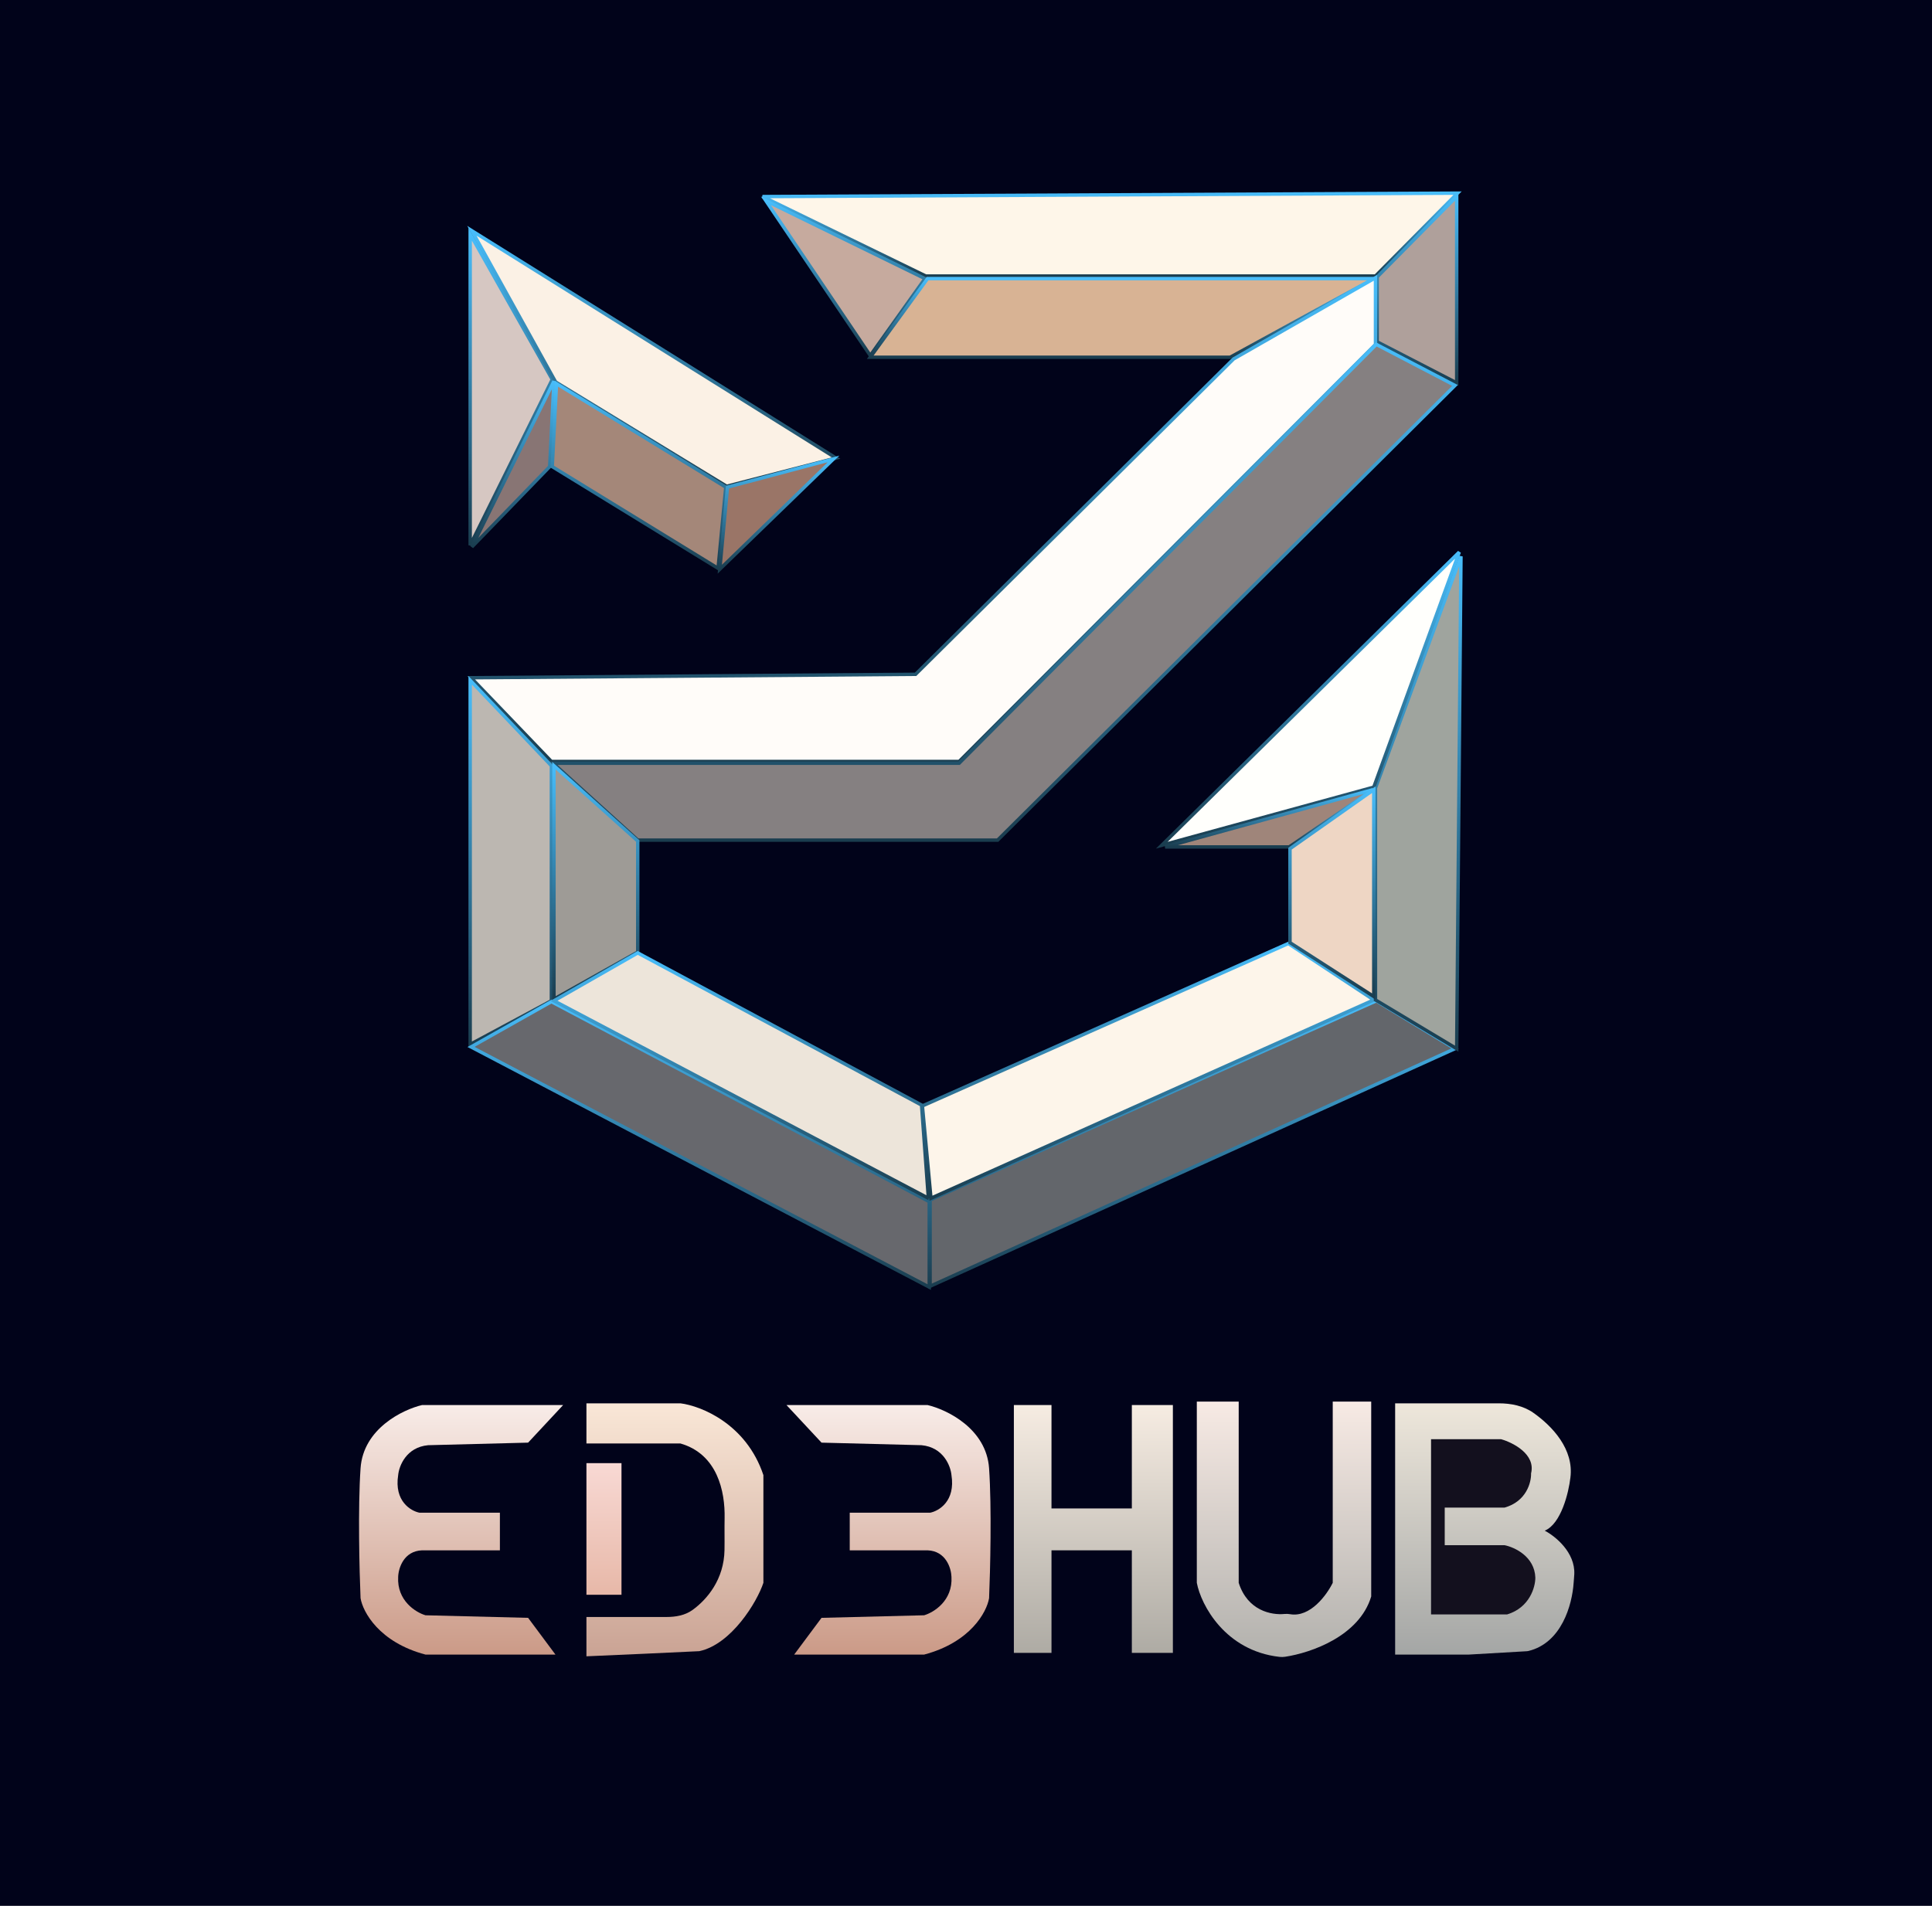 <svg width="1130" height="1115" viewBox="0 0 1130 1115" fill="none" xmlns="http://www.w3.org/2000/svg">
<rect width="1130" height="1115" fill="#01031A"/>
<path d="M275 137V319L323 222L275 137Z" fill="#D6C7C2" stroke="url(#paint0_linear_252_1897)" stroke-width="2"/>
<path d="M489 268L276 135L325 223.5L425 284.5L489 268Z" fill="#FBF1E5" stroke="url(#paint1_linear_252_1897)" stroke-width="2"/>
<path d="M321.5 273L276 320L324 223L321.5 273Z" fill="#887574" stroke="url(#paint2_linear_252_1897)" stroke-width="2"/>
<path d="M424.5 285L325.5 224.5L323 273L420 332.5L424.5 285Z" fill="#A48779" stroke="url(#paint3_linear_252_1897)" stroke-width="2"/>
<path d="M487.5 268.5L421 333L425.5 285L487.5 268.5Z" fill="#9A7567" stroke="url(#paint4_linear_252_1897)" stroke-width="2"/>
<path d="M852.5 113L446 115L541.5 161.5H804.5L852.5 113Z" fill="#FEF6E9" stroke="url(#paint5_linear_252_1897)" stroke-width="2"/>
<path d="M509 208L448 117.5L541 163L509 208Z" fill="#C6AA9E" stroke="url(#paint6_linear_252_1897)" stroke-width="2"/>
<path d="M719.5 209H509L542.5 163H803.5L719.5 209Z" fill="#D8B394" stroke="url(#paint7_linear_252_1897)" stroke-width="2"/>
<path d="M852 224V115L805.5 162V200L852 224Z" fill="#AFA09B" stroke="url(#paint8_linear_252_1897)" stroke-width="2"/>
<path d="M721.5 210L804.5 162.5V201.5L561 445.5H322.5L275.5 396.5L535.5 394.5L721.5 210Z" fill="#FFFCF9" stroke="url(#paint9_linear_252_1897)" stroke-width="2"/>
<path d="M851 225.5L805 201.5L561 446.5H323.5L373 491.5H478.25H583.5L851 225.5Z" fill="#858081" stroke="url(#paint10_linear_252_1897)" stroke-width="2"/>
<path d="M275 611V398L322.5 448V585.5L275 611Z" fill="#BCB7B1" stroke="url(#paint11_linear_252_1897)" stroke-width="2"/>
<path d="M373 492L324 448V584.5L373 557V492Z" fill="#9E9B96" stroke="url(#paint12_linear_252_1897)" stroke-width="2"/>
<path d="M322.5 586L275.5 612.5L543.5 753V703L322.5 586Z" fill="#67686D" stroke="url(#paint13_linear_252_1897)" stroke-width="2"/>
<path d="M373 557.5L324 585.5L543 701L539 646.5L373 557.5Z" fill="#EDE5DA" stroke="url(#paint14_linear_252_1897)" stroke-width="2"/>
<path d="M805 585.5L544 702V752.5L851 613.5L805 585.5Z" fill="#63666B" stroke="url(#paint15_linear_252_1897)" stroke-width="2"/>
<path d="M753.5 552L539.5 647L544.5 701L803.5 585L753.5 552Z" fill="#FDF5EA" stroke="url(#paint16_linear_252_1897)" stroke-width="2"/>
<path d="M804.5 461V585L852 613.5L854.5 325.5L804.5 461Z" fill="#9FA49E" stroke="url(#paint17_linear_252_1897)" stroke-width="2"/>
<path d="M853.5 323L679.5 494.5L803.5 460.5L853.5 323Z" fill="#FFFFFC" stroke="url(#paint18_linear_252_1897)" stroke-width="2"/>
<path d="M754 495.5H681.5L803 462L754 495.5Z" fill="#9F857A" stroke="url(#paint19_linear_252_1897)" stroke-width="2"/>
<path d="M803.5 462L754.5 496.5V551.5L803.5 583V462Z" fill="#EED6C4" stroke="url(#paint20_linear_252_1897)" stroke-width="2"/>
<path d="M329.383 822L308.883 844L250.383 845.5C237.583 846.7 233.383 857.667 232.883 863C230.483 878.2 240.217 884 245.383 885H292.383V907H246.883C236.083 907.4 233.05 917.5 232.883 922.5C232.083 936.5 243.217 943.333 248.883 945L308.883 946.5L324.883 968H248.883C221.683 960.8 212.217 943 210.883 935C210.217 919.333 209.283 882.2 210.883 859C212.483 835.8 235.55 824.667 246.883 822H329.383Z" fill="url(#paint21_linear_252_1897)"/>
<path d="M363.5 856H343V933H363.5V856Z" fill="url(#paint22_linear_252_1897)"/>
<path d="M343 821V844.5H398C419.585 850.714 424.146 872.505 423.816 888.171C423.685 894.377 423.857 900.631 423.752 906.837C423.465 923.887 413.758 935.598 405.032 941.904C400.672 945.055 395.222 946 389.842 946H343V969L377 967.5L409 966C427.8 962 442.833 937.167 446.5 926V863C436.5 833 410 822.5 398 821H343Z" fill="url(#paint23_linear_252_1897)"/>
<path d="M460 822L480.5 844L539 845.5C551.8 846.7 556 857.667 556.5 863C558.9 878.2 549.167 884 544 885H497V907H542.5C553.3 907.4 556.334 917.5 556.5 922.5C557.3 936.5 546.167 943.333 540.5 945L480.5 946.5L464.5 968H540.5C567.7 960.8 577.167 943 578.5 935C579.167 919.333 580.1 882.2 578.5 859C576.9 835.8 553.834 824.667 542.5 822H460Z" fill="url(#paint24_linear_252_1897)"/>
<path d="M593 822V967H615V907H662V967H686V822H662V882.5H615V822H593Z" fill="url(#paint25_linear_252_1897)"/>
<path d="M700 926V820H724.5V926C729.704 942.355 743.659 945.009 751.358 944.232C752.445 944.123 753.546 944.19 754.623 944.374C766.304 946.373 775.995 933.17 779.5 926V820H802V934C795.058 957.141 766.951 966.956 751.65 969.273C750.552 969.439 749.43 969.459 748.326 969.334C716.699 965.764 702.457 939.104 700 926Z" fill="url(#paint26_linear_252_1897)"/>
<path d="M816 821V968H859L893.088 966.024C893.362 966.008 893.64 965.969 893.907 965.905C913.386 961.207 919.528 938.859 920.393 926.075C920.509 924.361 920.701 922.651 920.777 920.935C921.343 908.224 909.753 898.783 903.5 895.5C913.1 891.5 917.5 873.167 918.5 864.5C920.647 847.934 908.032 834.427 896.847 826.55C890.987 822.423 883.78 821 876.612 821H816Z" fill="url(#paint27_linear_252_1897)"/>
<path d="M837 842V944.5H881.5C894.7 940.5 898 928.5 898 923C897.6 910.6 885.833 905.167 880 904H845V882H880C892.8 878.4 895.667 867.167 895.5 862C898.3 850.8 885 844 878 842H837Z" fill="#13101E"/>
<defs>
<linearGradient id="paint0_linear_252_1897" x1="299" y1="137" x2="299" y2="319" gradientUnits="userSpaceOnUse">
<stop stop-color="#48BDFA"/>
<stop offset="1" stop-color="#1A3D4F"/>
</linearGradient>
<linearGradient id="paint1_linear_252_1897" x1="382.5" y1="135" x2="382.5" y2="284.5" gradientUnits="userSpaceOnUse">
<stop stop-color="#48BDFA"/>
<stop offset="1" stop-color="#1A3D4F"/>
</linearGradient>
<linearGradient id="paint2_linear_252_1897" x1="300" y1="223" x2="300" y2="320" gradientUnits="userSpaceOnUse">
<stop stop-color="#48BDFA"/>
<stop offset="1" stop-color="#1A3D4F"/>
</linearGradient>
<linearGradient id="paint3_linear_252_1897" x1="373.75" y1="224.5" x2="373.75" y2="332.5" gradientUnits="userSpaceOnUse">
<stop stop-color="#48BDFA"/>
<stop offset="1" stop-color="#1A3D4F"/>
</linearGradient>
<linearGradient id="paint4_linear_252_1897" x1="454.25" y1="268.5" x2="454.25" y2="333" gradientUnits="userSpaceOnUse">
<stop stop-color="#48BDFA"/>
<stop offset="1" stop-color="#1A3D4F"/>
</linearGradient>
<linearGradient id="paint5_linear_252_1897" x1="649.25" y1="113" x2="649.25" y2="161.5" gradientUnits="userSpaceOnUse">
<stop stop-color="#48BDFA"/>
<stop offset="1" stop-color="#1A3D4F"/>
</linearGradient>
<linearGradient id="paint6_linear_252_1897" x1="494.5" y1="117.5" x2="494.5" y2="208" gradientUnits="userSpaceOnUse">
<stop stop-color="#48BDFA"/>
<stop offset="1" stop-color="#1A3D4F"/>
</linearGradient>
<linearGradient id="paint7_linear_252_1897" x1="656.25" y1="163" x2="656.25" y2="209" gradientUnits="userSpaceOnUse">
<stop stop-color="#48BDFA"/>
<stop offset="1" stop-color="#1A3D4F"/>
</linearGradient>
<linearGradient id="paint8_linear_252_1897" x1="828.75" y1="115" x2="828.75" y2="224" gradientUnits="userSpaceOnUse">
<stop stop-color="#48BDFA"/>
<stop offset="1" stop-color="#1A3D4F"/>
</linearGradient>
<linearGradient id="paint9_linear_252_1897" x1="540" y1="162.5" x2="540" y2="445.5" gradientUnits="userSpaceOnUse">
<stop stop-color="#48BDFA"/>
<stop offset="1" stop-color="#1A3D4F"/>
</linearGradient>
<linearGradient id="paint10_linear_252_1897" x1="587.25" y1="201.5" x2="587.25" y2="491.5" gradientUnits="userSpaceOnUse">
<stop stop-color="#48BDFA"/>
<stop offset="1" stop-color="#1A3D4F"/>
</linearGradient>
<linearGradient id="paint11_linear_252_1897" x1="298.75" y1="398" x2="298.75" y2="611" gradientUnits="userSpaceOnUse">
<stop stop-color="#48BDFA"/>
<stop offset="1" stop-color="#1A3D4F"/>
</linearGradient>
<linearGradient id="paint12_linear_252_1897" x1="348.5" y1="448" x2="348.5" y2="584.5" gradientUnits="userSpaceOnUse">
<stop stop-color="#48BDFA"/>
<stop offset="1" stop-color="#1A3D4F"/>
</linearGradient>
<linearGradient id="paint13_linear_252_1897" x1="409.5" y1="586" x2="409.5" y2="753" gradientUnits="userSpaceOnUse">
<stop stop-color="#48BDFA"/>
<stop offset="1" stop-color="#1A3D4F"/>
</linearGradient>
<linearGradient id="paint14_linear_252_1897" x1="433.5" y1="557.5" x2="433.5" y2="701" gradientUnits="userSpaceOnUse">
<stop stop-color="#48BDFA"/>
<stop offset="1" stop-color="#1A3D4F"/>
</linearGradient>
<linearGradient id="paint15_linear_252_1897" x1="697.5" y1="585.5" x2="697.5" y2="752.5" gradientUnits="userSpaceOnUse">
<stop stop-color="#48BDFA"/>
<stop offset="1" stop-color="#1A3D4F"/>
</linearGradient>
<linearGradient id="paint16_linear_252_1897" x1="671.5" y1="552" x2="671.5" y2="701" gradientUnits="userSpaceOnUse">
<stop stop-color="#48BDFA"/>
<stop offset="1" stop-color="#1A3D4F"/>
</linearGradient>
<linearGradient id="paint17_linear_252_1897" x1="829.5" y1="325.5" x2="829.5" y2="613.5" gradientUnits="userSpaceOnUse">
<stop stop-color="#48BDFA"/>
<stop offset="1" stop-color="#1A3D4F"/>
</linearGradient>
<linearGradient id="paint18_linear_252_1897" x1="766.5" y1="323" x2="766.5" y2="494.5" gradientUnits="userSpaceOnUse">
<stop stop-color="#48BDFA"/>
<stop offset="1" stop-color="#1A3D4F"/>
</linearGradient>
<linearGradient id="paint19_linear_252_1897" x1="742.25" y1="462" x2="742.25" y2="495.5" gradientUnits="userSpaceOnUse">
<stop stop-color="#48BDFA"/>
<stop offset="1" stop-color="#1A3D4F"/>
</linearGradient>
<linearGradient id="paint20_linear_252_1897" x1="779" y1="462" x2="779" y2="583" gradientUnits="userSpaceOnUse">
<stop stop-color="#48BDFA"/>
<stop offset="1" stop-color="#1A3D4F"/>
</linearGradient>
<linearGradient id="paint21_linear_252_1897" x1="269.692" y1="822" x2="269.692" y2="968" gradientUnits="userSpaceOnUse">
<stop stop-color="#F8ECE8"/>
<stop offset="1" stop-color="#CB9A87"/>
</linearGradient>
<linearGradient id="paint22_linear_252_1897" x1="353.25" y1="856" x2="353.25" y2="933" gradientUnits="userSpaceOnUse">
<stop stop-color="#F8D9D4"/>
<stop offset="1" stop-color="#E7B8A8"/>
</linearGradient>
<linearGradient id="paint23_linear_252_1897" x1="394.75" y1="821" x2="394.75" y2="969" gradientUnits="userSpaceOnUse">
<stop stop-color="#F9E7D7"/>
<stop offset="1" stop-color="#CAA394"/>
</linearGradient>
<linearGradient id="paint24_linear_252_1897" x1="519.692" y1="822" x2="519.692" y2="968" gradientUnits="userSpaceOnUse">
<stop stop-color="#F8ECE8"/>
<stop offset="1" stop-color="#CB9A87"/>
</linearGradient>
<linearGradient id="paint25_linear_252_1897" x1="639.5" y1="822" x2="639.5" y2="967" gradientUnits="userSpaceOnUse">
<stop stop-color="#F6ECE2"/>
<stop offset="1" stop-color="#AEABA4"/>
</linearGradient>
<linearGradient id="paint26_linear_252_1897" x1="751" y1="820" x2="751" y2="969.5" gradientUnits="userSpaceOnUse">
<stop stop-color="#F7EAE4"/>
<stop offset="1" stop-color="#B2B1AD"/>
</linearGradient>
<linearGradient id="paint27_linear_252_1897" x1="868.399" y1="821" x2="868.399" y2="968" gradientUnits="userSpaceOnUse">
<stop stop-color="#EEE7DB"/>
<stop offset="1" stop-color="#A4A6A5"/>
</linearGradient>
</defs>
</svg>
